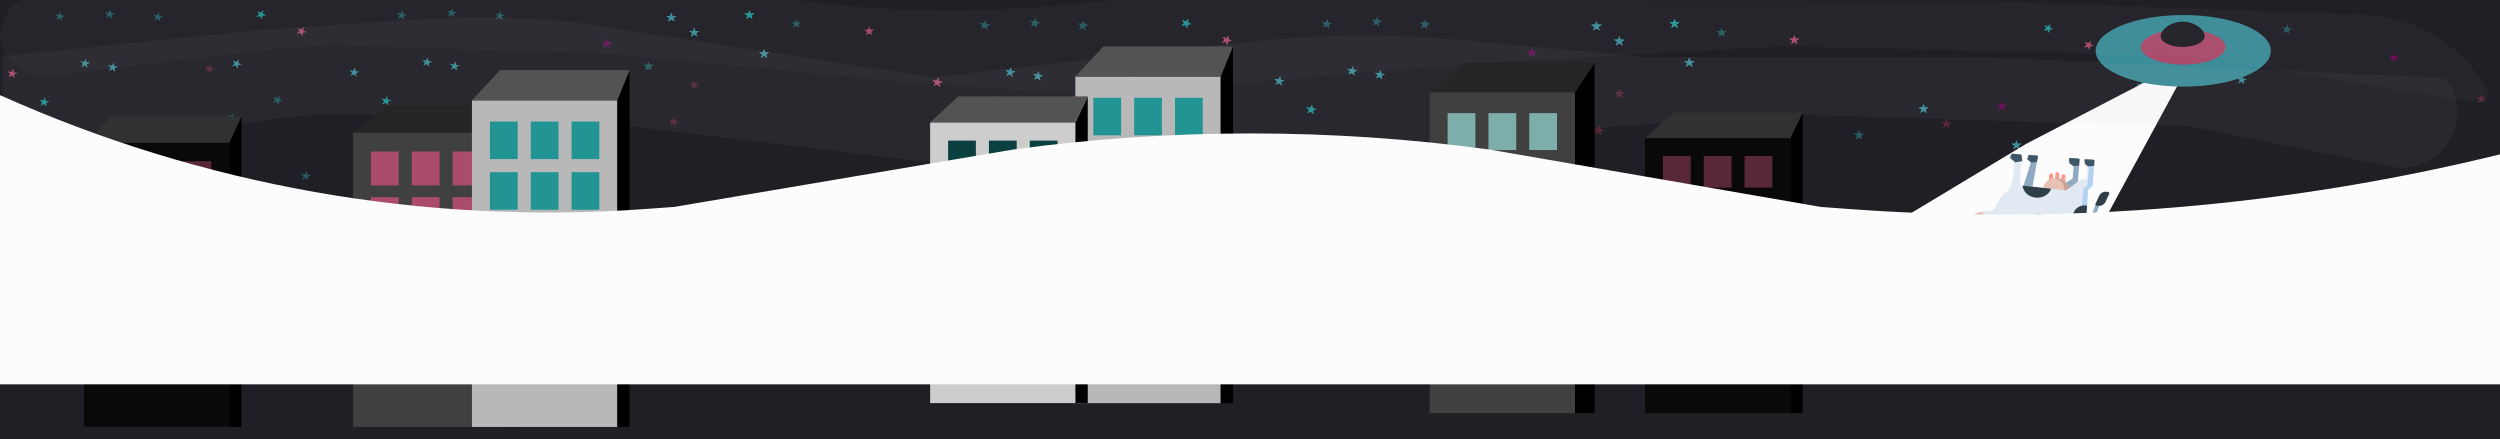 <svg width="1997" height="351" viewBox="0 0 1997 351" fill="none" xmlns="http://www.w3.org/2000/svg">
<g id="BlogHeader" clip-path="url(#clip0)">
<rect id="background" width="1997" height="351" fill="#1F1F25"/>
<g id="Stars">
<path id="Star" d="M1275.23 17L1276.2 19.764H1279.32L1276.79 21.472L1277.76 24.236L1275.23 22.528L1272.7 24.236L1273.67 21.472L1271.14 19.764H1274.27L1275.23 17Z" fill="#3B8D99"/>
<path id="Star_2" d="M1293.51 29L1294.48 31.764H1297.6L1295.07 33.472L1296.04 36.236L1293.51 34.528L1290.98 36.236L1291.95 33.472L1289.42 31.764H1292.54L1293.51 29Z" fill="#3B8D99"/>
<path id="Star_3" d="M1337.59 15L1338.56 17.764H1341.68L1339.16 19.472L1340.12 22.236L1337.59 20.528L1335.07 22.236L1336.03 19.472L1333.5 17.764H1336.63L1337.59 15Z" fill="#239494"/>
<path id="Star_4" d="M1223.62 38L1224.59 40.764H1227.71L1225.18 42.472L1226.15 45.236L1223.62 43.528L1221.09 45.236L1222.06 42.472L1219.53 40.764H1222.66L1223.62 38Z" fill="#265B63"/>
<path id="Star_5" d="M1256.95 56L1257.92 58.764H1261.04L1258.52 60.472L1259.48 63.236L1256.95 61.528L1254.42 63.236L1255.39 60.472L1252.86 58.764H1255.99L1256.95 56Z" fill="#265B63"/>
<path id="Star_6" d="M1375.23 22L1376.19 24.764H1379.32L1376.79 26.472L1377.75 29.236L1375.23 27.528L1372.7 29.236L1373.66 26.472L1371.14 24.764H1374.26L1375.23 22Z" fill="#265B63"/>
<path id="Star_7" d="M1349.42 46L1350.39 48.764H1353.51L1350.98 50.472L1351.95 53.236L1349.42 51.528L1346.89 53.236L1347.86 50.472L1345.33 48.764H1348.46L1349.42 46Z" fill="#3B8D99"/>
<path id="Star_8" d="M1275.23 17L1276.2 19.764H1279.32L1276.79 21.472L1277.76 24.236L1275.23 22.528L1272.7 24.236L1273.67 21.472L1271.14 19.764H1274.27L1275.23 17Z" fill="#3B8D99"/>
<path id="Star_9" d="M1293.51 29L1294.48 31.764H1297.6L1295.07 33.472L1296.04 36.236L1293.51 34.528L1290.98 36.236L1291.95 33.472L1289.42 31.764H1292.54L1293.51 29Z" fill="#3B8D99"/>
<path id="Star_10" d="M1337.59 15L1338.56 17.764H1341.68L1339.16 19.472L1340.12 22.236L1337.59 20.528L1335.07 22.236L1336.03 19.472L1333.5 17.764H1336.63L1337.59 15Z" fill="#239494"/>
<path id="Star_11" d="M1223.62 38L1224.59 40.764H1227.71L1225.18 42.472L1226.15 45.236L1223.62 43.528L1221.09 45.236L1222.06 42.472L1219.53 40.764H1222.66L1223.62 38Z" fill="#670852"/>
<path id="Star_12" d="M1256.95 56L1257.92 58.764H1261.04L1258.52 60.472L1259.48 63.236L1256.95 61.528L1254.42 63.236L1255.39 60.472L1252.86 58.764H1255.99L1256.95 56Z" fill="#265B63"/>
<path id="Star_13" d="M1349.42 46L1350.39 48.764H1353.51L1350.98 50.472L1351.95 53.236L1349.42 51.528L1346.89 53.236L1347.86 50.472L1345.33 48.764H1348.46L1349.42 46Z" fill="#3B8D99"/>
<path id="Star_14" d="M1536.51 83L1537.47 85.764H1540.6L1538.07 87.472L1539.04 90.236L1536.51 88.528L1533.98 90.236L1534.95 87.472L1532.42 85.764H1535.54L1536.51 83Z" fill="#3B8D99"/>
<path id="Star_15" d="M1554.79 95L1555.75 97.764H1558.88L1556.35 99.472L1557.32 102.236L1554.79 100.528L1552.26 102.236L1553.22 99.472L1550.7 97.764H1553.82L1554.79 95Z" fill="#582838"/>
<path id="Star_16" d="M1598.87 81L1599.84 83.764H1602.96L1600.43 85.472L1601.4 88.236L1598.87 86.528L1596.34 88.236L1597.31 85.472L1594.78 83.764H1597.91L1598.87 81Z" fill="#670852"/>
<path id="Star_17" d="M1484.9 104L1485.86 106.764H1488.99L1486.46 108.472L1487.43 111.236L1484.9 109.528L1482.37 111.236L1483.34 108.472L1480.81 106.764H1483.93L1484.9 104Z" fill="#265B63"/>
<path id="Star_18" d="M1610.7 112L1611.66 114.764H1614.79L1612.26 116.472L1613.23 119.236L1610.7 117.528L1608.17 119.236L1609.14 116.472L1606.61 114.764H1609.73L1610.7 112Z" fill="#3B8D99"/>
<path id="Star_19" d="M1433.29 28L1434.25 30.764H1437.38L1434.85 32.472L1435.82 35.236L1433.29 33.528L1430.76 35.236L1431.73 32.472L1429.2 30.764H1432.32L1433.29 28Z" fill="#AA4B6B"/>
<path id="Star_20" d="M1293.51 71L1294.48 73.764H1297.6L1295.07 75.472L1296.04 78.236L1293.51 76.528L1290.98 78.236L1291.95 75.472L1289.42 73.764H1292.54L1293.51 71Z" fill="#582838"/>
<path id="Star_21" d="M1279.06 107.944L1276.87 105.876L1274.07 107.178L1275.51 104.597L1273.32 102.529L1276.4 103.002L1277.84 100.422L1278.3 103.295L1281.39 103.769L1278.59 105.071L1279.06 107.944Z" fill="#582838"/>
<path id="Star_22" d="M1201.21 155.42L1199.02 153.352L1196.23 154.654L1197.66 152.073L1195.47 150.005L1198.55 150.478L1199.99 147.898L1200.46 150.771L1203.54 151.244L1200.75 152.547L1201.21 155.42Z" fill="#3B8D99"/>
<path id="Star_23" d="M1239.15 109.77L1236.96 107.701L1234.17 109.003L1235.6 106.423L1233.41 104.354L1236.49 104.828L1237.93 102.247L1238.4 105.121L1241.48 105.594L1238.69 106.896L1239.15 109.77Z" fill="#265B63"/>
<path id="Star_24" d="M985.291 151.145L983.096 149.077L980.303 150.379L981.74 147.798L979.545 145.73L982.628 146.203L984.065 143.623L984.533 146.496L987.616 146.97L984.823 148.272L985.291 151.145Z" fill="#265B63"/>
<path id="Star_25" d="M868.973 196.42L866.778 194.352L863.985 195.654L865.422 193.073L863.227 191.005L866.31 191.478L867.747 188.898L868.215 191.771L871.298 192.244L868.505 193.547L868.973 196.42Z" fill="#3B8D99"/>
<path id="Star_26" d="M830.996 64.427L828.801 62.359L826.008 63.661L827.445 61.08L825.25 59.012L828.333 59.486L829.77 56.905L830.238 59.778L833.321 60.252L830.527 61.554L830.996 64.427Z" fill="#3B8D99"/>
<path id="Star_27" d="M808.873 61.317L806.678 59.248L803.885 60.551L805.322 57.97L803.127 55.902L806.21 56.375L807.647 53.794L808.115 56.668L811.198 57.142L808.405 58.444L808.873 61.317Z" fill="#3B8D99"/>
<path id="Star_28" d="M776.208 92.204L774.013 90.136L771.22 91.438L772.657 88.858L770.462 86.789L773.545 87.263L774.982 84.682L775.45 87.555L778.533 88.029L775.74 89.331L776.208 92.204Z" fill="#239494"/>
<path id="Star_29" d="M867.017 24.145L864.823 22.077L862.029 23.379L863.466 20.798L861.271 18.73L864.354 19.203L865.791 16.623L866.259 19.496L869.342 19.97L866.549 21.272L867.017 24.145Z" fill="#265B63"/>
<path id="Star_30" d="M828.547 21.944L826.352 19.876L823.558 21.178L824.995 18.597L822.8 16.529L825.883 17.002L827.32 14.422L827.789 17.295L830.872 17.769L828.078 19.071L828.547 21.944Z" fill="#265B63"/>
<path id="Star_31" d="M750.7 69.42L748.505 67.352L745.711 68.654L747.148 66.073L744.953 64.005L748.036 64.478L749.473 61.898L749.942 64.771L753.025 65.245L750.231 66.547L750.7 69.42Z" fill="#AA4B6B"/>
<path id="Star_32" d="M788.638 23.77L786.444 21.701L783.65 23.003L785.087 20.423L782.892 18.354L785.975 18.828L787.412 16.247L787.881 19.12L790.964 19.594L788.17 20.896L788.638 23.77Z" fill="#265B63"/>
<path id="Star_33" d="M902.891 59.235L905.708 60.493L907.865 58.391L907.448 61.271L910.265 62.53L907.191 63.051L906.775 65.932L905.291 63.374L902.217 63.895L904.374 61.793L902.891 59.235Z" fill="#582838"/>
<path id="Star_34" d="M924.845 55.221L927.661 56.479L929.818 54.377L929.402 57.257L932.219 58.515L929.145 59.037L928.728 61.917L927.245 59.359L924.171 59.881L926.328 57.779L924.845 55.221Z" fill="#3B8D99"/>
<path id="Star_35" d="M944.388 15.894L947.205 17.152L949.362 15.05L948.945 17.93L951.762 19.188L948.688 19.71L948.272 22.59L946.788 20.032L943.714 20.554L945.871 18.452L944.388 15.894Z" fill="#239494"/>
<path id="Star_36" d="M883.597 108.459L886.413 109.717L888.57 107.615L888.154 110.495L890.971 111.754L887.897 112.275L887.48 115.155L885.997 112.598L882.923 113.119L885.08 111.017L883.597 108.459Z" fill="#265B63"/>
<path id="Star_37" d="M920.609 98.458L923.426 99.717L925.583 97.614L925.167 100.494L927.983 101.753L924.909 102.274L924.493 105.155L923.009 102.597L919.935 103.119L922.093 101.016L920.609 98.458Z" fill="#265B63"/>
<path id="Star_38" d="M976.667 29.337L979.484 30.595L981.641 28.492L981.225 31.373L984.041 32.631L980.967 33.153L980.551 36.033L979.068 33.475L975.994 33.997L978.151 31.895L976.667 29.337Z" fill="#AA4B6B"/>
<path id="Star_39" d="M957.515 84.216L960.332 85.474L962.489 83.372L962.072 86.252L964.889 87.51L961.815 88.032L961.399 90.912L959.915 88.354L956.841 88.876L958.998 86.774L957.515 84.216Z" fill="#265B63"/>
<path id="Star_40" d="M1104.1 63.427L1101.91 61.359L1099.11 62.661L1100.55 60.08L1098.35 58.012L1101.44 58.486L1102.87 55.905L1103.34 58.778L1106.43 59.252L1103.63 60.554L1104.1 63.427Z" fill="#3B8D99"/>
<path id="Star_41" d="M1081.98 60.317L1079.78 58.248L1076.99 59.551L1078.43 56.97L1076.23 54.902L1079.31 55.375L1080.75 52.794L1081.22 55.668L1084.3 56.142L1081.51 57.444L1081.98 60.317Z" fill="#3B8D99"/>
<path id="Star_42" d="M1049.31 91.204L1047.12 89.136L1044.32 90.438L1045.76 87.858L1043.57 85.789L1046.65 86.263L1048.09 83.682L1048.56 86.555L1051.64 87.029L1048.84 88.331L1049.31 91.204Z" fill="#239494"/>
<path id="Star_43" d="M1140.12 23.145L1137.93 21.077L1135.13 22.379L1136.57 19.798L1134.38 17.73L1137.46 18.203L1138.9 15.623L1139.36 18.496L1142.45 18.97L1139.65 20.272L1140.12 23.145Z" fill="#265B63"/>
<path id="Star_44" d="M1101.65 20.944L1099.46 18.876L1096.66 20.178L1098.1 17.597L1095.91 15.529L1098.99 16.002L1100.43 13.422L1100.89 16.295L1103.98 16.769L1101.18 18.071L1101.65 20.944Z" fill="#265B63"/>
<path id="Star_45" d="M1023.8 68.42L1021.61 66.352L1018.82 67.654L1020.25 65.073L1018.06 63.005L1021.14 63.478L1022.58 60.898L1023.05 63.771L1026.13 64.245L1023.34 65.547L1023.8 68.42Z" fill="#3B8D99"/>
<path id="Star_46" d="M1061.74 22.77L1059.55 20.701L1056.75 22.003L1058.19 19.423L1056 17.354L1059.08 17.828L1060.52 15.247L1060.99 18.12L1064.07 18.594L1061.27 19.896L1061.74 22.77Z" fill="#265B63"/>
</g>
<g id="Stars_2">
<path id="Star_47" d="M1275.23 17L1276.2 19.764H1279.32L1276.79 21.472L1277.76 24.236L1275.23 22.528L1272.7 24.236L1273.67 21.472L1271.14 19.764H1274.27L1275.23 17Z" fill="#3B8D99"/>
<path id="Star_48" d="M1293.51 29L1294.48 31.764H1297.6L1295.07 33.472L1296.04 36.236L1293.51 34.528L1290.98 36.236L1291.95 33.472L1289.42 31.764H1292.54L1293.51 29Z" fill="#3B8D99"/>
<path id="Star_49" d="M1337.59 15L1338.56 17.764H1341.68L1339.16 19.472L1340.12 22.236L1337.59 20.528L1335.07 22.236L1336.03 19.472L1333.5 17.764H1336.63L1337.59 15Z" fill="#239494"/>
<path id="Star_50" d="M1223.62 38L1224.59 40.764H1227.71L1225.18 42.472L1226.15 45.236L1223.62 43.528L1221.09 45.236L1222.06 42.472L1219.53 40.764H1222.66L1223.62 38Z" fill="#265B63"/>
<path id="Star_51" d="M1256.95 56L1257.92 58.764H1261.04L1258.52 60.472L1259.48 63.236L1256.95 61.528L1254.42 63.236L1255.39 60.472L1252.86 58.764H1255.99L1256.95 56Z" fill="#265B63"/>
<path id="Star_52" d="M1375.23 22L1376.19 24.764H1379.32L1376.79 26.472L1377.75 29.236L1375.23 27.528L1372.7 29.236L1373.66 26.472L1371.14 24.764H1374.26L1375.23 22Z" fill="#265B63"/>
<path id="Star_53" d="M1349.42 46L1350.39 48.764H1353.51L1350.98 50.472L1351.95 53.236L1349.42 51.528L1346.89 53.236L1347.86 50.472L1345.33 48.764H1348.46L1349.42 46Z" fill="#3B8D99"/>
<path id="Star_54" d="M1275.23 17L1276.2 19.764H1279.32L1276.79 21.472L1277.76 24.236L1275.23 22.528L1272.7 24.236L1273.67 21.472L1271.14 19.764H1274.27L1275.23 17Z" fill="#3B8D99"/>
<path id="Star_55" d="M1293.51 29L1294.48 31.764H1297.6L1295.07 33.472L1296.04 36.236L1293.51 34.528L1290.98 36.236L1291.95 33.472L1289.42 31.764H1292.54L1293.51 29Z" fill="#3B8D99"/>
<path id="Star_56" d="M1337.59 15L1338.56 17.764H1341.68L1339.16 19.472L1340.12 22.236L1337.59 20.528L1335.07 22.236L1336.03 19.472L1333.5 17.764H1336.63L1337.59 15Z" fill="#239494"/>
<path id="Star_57" d="M1223.62 38L1224.59 40.764H1227.71L1225.18 42.472L1226.15 45.236L1223.62 43.528L1221.09 45.236L1222.06 42.472L1219.53 40.764H1222.66L1223.62 38Z" fill="#670852"/>
<path id="Star_58" d="M1256.95 56L1257.92 58.764H1261.04L1258.52 60.472L1259.48 63.236L1256.95 61.528L1254.42 63.236L1255.39 60.472L1252.86 58.764H1255.99L1256.95 56Z" fill="#265B63"/>
<path id="Star_59" d="M1349.42 46L1350.39 48.764H1353.51L1350.98 50.472L1351.95 53.236L1349.42 51.528L1346.89 53.236L1347.86 50.472L1345.33 48.764H1348.46L1349.42 46Z" fill="#3B8D99"/>
<path id="Star_60" d="M1536.51 83L1537.47 85.764H1540.6L1538.07 87.472L1539.04 90.236L1536.51 88.528L1533.98 90.236L1534.95 87.472L1532.42 85.764H1535.54L1536.51 83Z" fill="#3B8D99"/>
<path id="Star_61" d="M1554.79 95L1555.75 97.764H1558.88L1556.35 99.472L1557.32 102.236L1554.79 100.528L1552.26 102.236L1553.22 99.472L1550.7 97.764H1553.82L1554.79 95Z" fill="#582838"/>
<path id="Star_62" d="M1598.87 81L1599.84 83.764H1602.96L1600.43 85.472L1601.4 88.236L1598.87 86.528L1596.34 88.236L1597.31 85.472L1594.78 83.764H1597.91L1598.87 81Z" fill="#670852"/>
<path id="Star_63" d="M1484.9 104L1485.86 106.764H1488.99L1486.46 108.472L1487.43 111.236L1484.9 109.528L1482.37 111.236L1483.34 108.472L1480.81 106.764H1483.93L1484.9 104Z" fill="#265B63"/>
<path id="Star_64" d="M1610.7 112L1611.66 114.764H1614.79L1612.26 116.472L1613.23 119.236L1610.7 117.528L1608.17 119.236L1609.14 116.472L1606.61 114.764H1609.73L1610.7 112Z" fill="#3B8D99"/>
<path id="Star_65" d="M1433.29 28L1434.25 30.764H1437.38L1434.85 32.472L1435.82 35.236L1433.29 33.528L1430.76 35.236L1431.73 32.472L1429.2 30.764H1432.32L1433.29 28Z" fill="#AA4B6B"/>
<path id="Star_66" d="M1293.51 71L1294.48 73.764H1297.6L1295.07 75.472L1296.04 78.236L1293.51 76.528L1290.98 78.236L1291.95 75.472L1289.42 73.764H1292.54L1293.51 71Z" fill="#582838"/>
<path id="Star_67" d="M1279.06 107.944L1276.87 105.876L1274.07 107.178L1275.51 104.597L1273.32 102.529L1276.4 103.002L1277.84 100.422L1278.3 103.295L1281.39 103.769L1278.59 105.071L1279.06 107.944Z" fill="#582838"/>
<path id="Star_68" d="M1201.21 155.42L1199.02 153.352L1196.23 154.654L1197.66 152.073L1195.47 150.005L1198.55 150.478L1199.99 147.898L1200.46 150.771L1203.54 151.244L1200.75 152.547L1201.21 155.42Z" fill="#3B8D99"/>
<path id="Star_69" d="M1239.15 109.77L1236.96 107.701L1234.17 109.003L1235.6 106.423L1233.41 104.354L1236.49 104.828L1237.93 102.247L1238.4 105.121L1241.48 105.594L1238.69 106.896L1239.15 109.77Z" fill="#265B63"/>
<path id="Star_70" d="M985.291 151.145L983.096 149.077L980.303 150.379L981.74 147.798L979.545 145.73L982.628 146.203L984.065 143.623L984.533 146.496L987.616 146.97L984.823 148.272L985.291 151.145Z" fill="#265B63"/>
<path id="Star_71" d="M868.973 196.42L866.778 194.352L863.985 195.654L865.422 193.073L863.227 191.005L866.31 191.478L867.747 188.898L868.215 191.771L871.298 192.244L868.505 193.547L868.973 196.42Z" fill="#3B8D99"/>
<path id="Star_72" d="M830.996 64.427L828.801 62.359L826.008 63.661L827.445 61.08L825.25 59.012L828.333 59.486L829.77 56.905L830.238 59.778L833.321 60.252L830.527 61.554L830.996 64.427Z" fill="#3B8D99"/>
<path id="Star_73" d="M808.873 61.317L806.678 59.248L803.885 60.551L805.322 57.97L803.127 55.902L806.21 56.375L807.647 53.794L808.115 56.668L811.198 57.142L808.405 58.444L808.873 61.317Z" fill="#3B8D99"/>
<path id="Star_74" d="M776.208 92.204L774.013 90.136L771.22 91.438L772.657 88.858L770.462 86.789L773.545 87.263L774.982 84.682L775.45 87.555L778.533 88.029L775.74 89.331L776.208 92.204Z" fill="#239494"/>
<path id="Star_75" d="M867.017 24.145L864.823 22.077L862.029 23.379L863.466 20.798L861.271 18.73L864.354 19.203L865.791 16.623L866.259 19.496L869.342 19.97L866.549 21.272L867.017 24.145Z" fill="#265B63"/>
<path id="Star_76" d="M828.547 21.944L826.352 19.876L823.558 21.178L824.995 18.597L822.8 16.529L825.883 17.002L827.32 14.422L827.789 17.295L830.872 17.769L828.078 19.071L828.547 21.944Z" fill="#265B63"/>
<path id="Star_77" d="M750.699 69.42L748.504 67.352L745.711 68.654L747.148 66.073L744.953 64.005L748.036 64.478L749.473 61.898L749.941 64.771L753.024 65.245L750.231 66.547L750.699 69.42Z" fill="#AA4B6B"/>
<path id="Star_78" d="M788.638 23.77L786.444 21.701L783.65 23.003L785.087 20.423L782.892 18.354L785.975 18.828L787.412 16.247L787.881 19.12L790.964 19.594L788.17 20.896L788.638 23.77Z" fill="#265B63"/>
<path id="Star_79" d="M902.891 59.235L905.708 60.493L907.865 58.391L907.448 61.271L910.265 62.53L907.191 63.051L906.775 65.932L905.291 63.374L902.217 63.895L904.374 61.793L902.891 59.235Z" fill="#582838"/>
<path id="Star_80" d="M924.845 55.221L927.661 56.479L929.818 54.377L929.402 57.257L932.219 58.515L929.145 59.037L928.728 61.917L927.245 59.359L924.171 59.881L926.328 57.779L924.845 55.221Z" fill="#3B8D99"/>
<path id="Star_81" d="M944.388 15.894L947.205 17.152L949.362 15.05L948.945 17.93L951.762 19.188L948.688 19.71L948.272 22.59L946.788 20.032L943.714 20.554L945.871 18.452L944.388 15.894Z" fill="#239494"/>
<path id="Star_82" d="M883.597 108.459L886.413 109.717L888.57 107.615L888.154 110.495L890.971 111.754L887.897 112.275L887.48 115.155L885.997 112.598L882.923 113.119L885.08 111.017L883.597 108.459Z" fill="#265B63"/>
<path id="Star_83" d="M920.609 98.458L923.426 99.717L925.583 97.614L925.167 100.494L927.983 101.753L924.909 102.274L924.493 105.155L923.009 102.597L919.935 103.119L922.093 101.016L920.609 98.458Z" fill="#265B63"/>
<path id="Star_84" d="M976.667 29.337L979.484 30.595L981.641 28.492L981.225 31.373L984.041 32.631L980.967 33.153L980.551 36.033L979.068 33.475L975.994 33.997L978.151 31.895L976.667 29.337Z" fill="#AA4B6B"/>
<path id="Star_85" d="M957.515 84.216L960.332 85.474L962.489 83.372L962.072 86.252L964.889 87.51L961.815 88.032L961.399 90.912L959.915 88.354L956.841 88.876L958.998 86.774L957.515 84.216Z" fill="#265B63"/>
<path id="Star_86" d="M1104.1 63.427L1101.91 61.359L1099.11 62.661L1100.55 60.08L1098.35 58.012L1101.44 58.486L1102.87 55.905L1103.34 58.778L1106.43 59.252L1103.63 60.554L1104.1 63.427Z" fill="#3B8D99"/>
<path id="Star_87" d="M1081.98 60.317L1079.78 58.248L1076.99 59.551L1078.43 56.97L1076.23 54.902L1079.31 55.375L1080.75 52.794L1081.22 55.668L1084.3 56.142L1081.51 57.444L1081.98 60.317Z" fill="#3B8D99"/>
<path id="Star_88" d="M1049.31 91.204L1047.12 89.136L1044.32 90.438L1045.76 87.858L1043.57 85.789L1046.65 86.263L1048.09 83.682L1048.56 86.555L1051.64 87.029L1048.84 88.331L1049.31 91.204Z" fill="#239494"/>
<path id="Star_89" d="M1140.12 23.145L1137.93 21.077L1135.13 22.379L1136.57 19.798L1134.38 17.73L1137.46 18.203L1138.9 15.623L1139.36 18.496L1142.45 18.97L1139.65 20.272L1140.12 23.145Z" fill="#265B63"/>
<path id="Star_90" d="M1101.65 20.944L1099.46 18.876L1096.66 20.178L1098.1 17.597L1095.91 15.529L1098.99 16.002L1100.43 13.422L1100.89 16.295L1103.98 16.769L1101.18 18.071L1101.65 20.944Z" fill="#265B63"/>
<path id="Star_91" d="M1023.8 68.42L1021.61 66.352L1018.82 67.654L1020.25 65.073L1018.06 63.005L1021.14 63.478L1022.58 60.898L1023.05 63.771L1026.13 64.245L1023.34 65.547L1023.8 68.42Z" fill="#3B8D99"/>
<path id="Star_92" d="M1061.74 22.77L1059.55 20.701L1056.75 22.003L1058.19 19.423L1056 17.354L1059.08 17.828L1060.52 15.247L1060.99 18.12L1064.07 18.594L1061.27 19.896L1061.74 22.77Z" fill="#265B63"/>
<path id="Star_93" d="M1912.2 42L1913.17 44.764H1916.29L1913.76 46.472L1914.73 49.236L1912.2 47.528L1909.67 49.236L1910.64 46.472L1908.11 44.764H1911.24L1912.2 42Z" fill="#670852"/>
<path id="Star_94" d="M1982.09 75L1983.06 77.764H1986.18L1983.65 79.472L1984.62 82.236L1982.09 80.528L1979.56 82.236L1980.53 79.472L1978 77.764H1981.13L1982.09 75Z" fill="#582838"/>
<path id="Star_95" d="M1632.97 19.894L1635.79 21.152L1637.94 19.05L1637.53 21.93L1640.34 23.188L1637.27 23.71L1636.85 26.59L1635.37 24.032L1632.3 24.554L1634.45 22.452L1632.97 19.894Z" fill="#239494"/>
<path id="Star_96" d="M1665.25 33.337L1668.07 34.595L1670.22 32.492L1669.81 35.373L1672.62 36.631L1669.55 37.153L1669.13 40.033L1667.65 37.475L1664.57 37.997L1666.73 35.895L1665.25 33.337Z" fill="#AA4B6B"/>
<path id="Star_97" d="M1792.68 67.427L1790.49 65.359L1787.69 66.661L1789.13 64.08L1786.94 62.012L1790.02 62.486L1791.46 59.905L1791.92 62.778L1795.01 63.252L1792.21 64.554L1792.68 67.427Z" fill="#3B8D99"/>
<path id="Star_98" d="M1770.56 64.317L1768.36 62.248L1765.57 63.551L1767.01 60.97L1764.81 58.902L1767.9 59.375L1769.33 56.794L1769.8 59.668L1772.88 60.142L1770.09 61.444L1770.56 64.317Z" fill="#3B8D99"/>
<path id="Star_99" d="M1828.7 27.145L1826.51 25.077L1823.71 26.379L1825.15 23.798L1822.96 21.73L1826.04 22.203L1827.48 19.623L1827.95 22.496L1831.03 22.97L1828.23 24.272L1828.7 27.145Z" fill="#265B63"/>
<path id="Star_100" d="M1790.23 24.944L1788.04 22.876L1785.24 24.178L1786.68 21.597L1784.49 19.529L1787.57 20.002L1789.01 17.422L1789.47 20.295L1792.56 20.769L1789.76 22.071L1790.23 24.944Z" fill="#265B63"/>
<path id="Star_101" d="M1712.39 72.42L1710.19 70.352L1707.4 71.654L1708.83 69.073L1706.64 67.005L1709.72 67.478L1711.16 64.898L1711.63 67.771L1714.71 68.245L1711.92 69.547L1712.39 72.42Z" fill="#3B8D99"/>
<path id="Star_102" d="M1750.32 26.77L1748.13 24.701L1745.34 26.003L1746.77 23.423L1744.58 21.354L1747.66 21.828L1749.1 19.247L1749.57 22.12L1752.65 22.594L1749.86 23.896L1750.32 26.77Z" fill="#265B63"/>
</g>
<g id="Stars_3">
<path id="Star_103" d="M536.232 10L537.197 12.764H540.322L537.794 14.472L538.76 17.236L536.232 15.528L533.704 17.236L534.669 14.472L532.141 12.764H535.266L536.232 10Z" fill="#3B8D99"/>
<path id="Star_104" d="M554.51 22L555.476 24.764H558.601L556.073 26.472L557.038 29.236L554.51 27.528L551.982 29.236L552.948 26.472L550.42 24.764H553.545L554.51 22Z" fill="#3B8D99"/>
<path id="Star_105" d="M598.594 8L599.559 10.764H602.684L600.156 12.472L601.122 15.236L598.594 13.528L596.066 15.236L597.031 12.472L594.503 10.764H597.628L598.594 8Z" fill="#239494"/>
<path id="Star_106" d="M484.621 31L485.587 33.764H488.712L486.184 35.472L487.149 38.236L484.621 36.528L482.093 38.236L483.059 35.472L480.531 33.764H483.656L484.621 31Z" fill="#265B63"/>
<path id="Star_107" d="M517.953 49L518.918 51.764H522.043L519.515 53.472L520.481 56.236L517.953 54.528L515.425 56.236L516.39 53.472L513.862 51.764H516.987L517.953 49Z" fill="#265B63"/>
<path id="Star_108" d="M636.227 15L637.192 17.764H640.317L637.789 19.472L638.755 22.236L636.227 20.528L633.699 22.236L634.664 19.472L632.136 17.764H635.261L636.227 15Z" fill="#265B63"/>
<path id="Star_109" d="M610.421 39L611.387 41.764H614.512L611.984 43.472L612.949 46.236L610.421 44.528L607.893 46.236L608.859 43.472L606.331 41.764H609.456L610.421 39Z" fill="#3B8D99"/>
<path id="Star_110" d="M536.232 10L537.197 12.764H540.322L537.794 14.472L538.76 17.236L536.232 15.528L533.704 17.236L534.669 14.472L532.141 12.764H535.266L536.232 10Z" fill="#3B8D99"/>
<path id="Star_111" d="M554.51 22L555.476 24.764H558.601L556.073 26.472L557.038 29.236L554.51 27.528L551.982 29.236L552.948 26.472L550.42 24.764H553.545L554.51 22Z" fill="#3B8D99"/>
<path id="Star_112" d="M598.594 8L599.559 10.764H602.684L600.156 12.472L601.122 15.236L598.594 13.528L596.066 15.236L597.031 12.472L594.503 10.764H597.628L598.594 8Z" fill="#239494"/>
<path id="Star_113" d="M484.621 31L485.587 33.764H488.712L486.184 35.472L487.149 38.236L484.621 36.528L482.093 38.236L483.059 35.472L480.531 33.764H483.656L484.621 31Z" fill="#670852"/>
<path id="Star_114" d="M517.953 49L518.918 51.764H522.043L519.515 53.472L520.481 56.236L517.953 54.528L515.425 56.236L516.39 53.472L513.862 51.764H516.987L517.953 49Z" fill="#265B63"/>
<path id="Star_115" d="M610.421 39L611.387 41.764H614.512L611.984 43.472L612.949 46.236L610.421 44.528L607.893 46.236L608.859 43.472L606.331 41.764H609.456L610.421 39Z" fill="#3B8D99"/>
<path id="Star_116" d="M797.509 76L798.474 78.764H801.599L799.071 80.472L800.037 83.236L797.509 81.528L794.981 83.236L795.946 80.472L793.419 78.764H796.543L797.509 76Z" fill="#3B8D99"/>
<path id="Star_117" d="M815.787 88L816.753 90.764H819.878L817.35 92.472L818.315 95.236L815.787 93.528L813.259 95.236L814.225 92.472L811.697 90.764H814.822L815.787 88Z" fill="#582838"/>
<path id="Star_118" d="M859.871 74L860.837 76.764H863.962L861.434 78.472L862.399 81.236L859.871 79.528L857.343 81.236L858.309 78.472L855.781 76.764H858.906L859.871 74Z" fill="#670852"/>
<path id="Star_119" d="M745.899 97L746.864 99.764H749.989L747.461 101.472L748.427 104.236L745.899 102.528L743.371 104.236L744.336 101.472L741.808 99.764H744.933L745.899 97Z" fill="#265B63"/>
<path id="Star_120" d="M871.699 105L872.664 107.764H875.789L873.261 109.472L874.227 112.236L871.699 110.528L869.171 112.236L870.136 109.472L867.608 107.764H870.733L871.699 105Z" fill="#3B8D99"/>
<path id="Star_121" d="M694.288 21L695.254 23.764H698.379L695.851 25.472L696.816 28.236L694.288 26.528L691.76 28.236L692.726 25.472L690.198 23.764H693.323L694.288 21Z" fill="#AA4B6B"/>
<path id="Star_122" d="M554.51 64L555.476 66.764H558.601L556.073 68.472L557.038 71.236L554.51 69.528L551.982 71.236L552.948 68.472L550.42 66.764H553.545L554.51 64Z" fill="#582838"/>
<path id="Star_123" d="M540.062 100.944L537.867 98.876L535.074 100.178L536.511 97.597L534.316 95.529L537.399 96.002L538.836 93.422L539.304 96.295L542.387 96.769L539.594 98.071L540.062 100.944Z" fill="#582838"/>
<path id="Star_124" d="M462.215 148.42L460.02 146.352L457.226 147.654L458.663 145.073L456.468 143.005L459.551 143.478L460.988 140.898L461.457 143.771L464.54 144.244L461.746 145.547L462.215 148.42Z" fill="#3B8D99"/>
<path id="Star_125" d="M500.154 102.77L497.959 100.701L495.165 102.003L496.602 99.423L494.407 97.354L497.49 97.828L498.927 95.247L499.396 98.121L502.479 98.594L499.685 99.896L500.154 102.77Z" fill="#265B63"/>
<path id="Star_126" d="M246.291 144.145L244.096 142.077L241.303 143.379L242.74 140.798L240.545 138.73L243.628 139.203L245.065 136.623L245.533 139.496L248.616 139.97L245.823 141.272L246.291 144.145Z" fill="#265B63"/>
<path id="Star_127" d="M129.973 189.42L127.778 187.352L124.985 188.654L126.422 186.073L124.227 184.005L127.31 184.478L128.747 181.898L129.215 184.771L132.298 185.244L129.505 186.547L129.973 189.42Z" fill="#3B8D99"/>
<path id="Star_128" d="M91.996 57.427L89.801 55.359L87.007 56.661L88.445 54.08L86.25 52.012L89.333 52.486L90.77 49.905L91.238 52.778L94.321 53.252L91.528 54.554L91.996 57.427Z" fill="#3B8D99"/>
<path id="Star_129" d="M69.873 54.317L67.678 52.248L64.885 53.551L66.322 50.97L64.127 48.902L67.21 49.375L68.647 46.794L69.115 49.668L72.198 50.142L69.405 51.444L69.873 54.317Z" fill="#3B8D99"/>
<path id="Star_130" d="M37.208 85.204L35.013 83.136L32.22 84.438L33.657 81.858L31.462 79.789L34.545 80.263L35.982 77.682L36.45 80.555L39.533 81.029L36.74 82.331L37.208 85.204Z" fill="#239494"/>
<path id="Star_131" d="M128.017 17.145L125.823 15.077L123.029 16.379L124.466 13.798L122.271 11.73L125.354 12.203L126.791 9.623L127.259 12.496L130.342 12.97L127.549 14.272L128.017 17.145Z" fill="#265B63"/>
<path id="Star_132" d="M89.547 14.944L87.352 12.876L84.558 14.178L85.995 11.597L83.8 9.529L86.883 10.002L88.32 7.422L88.789 10.295L91.872 10.769L89.078 12.071L89.547 14.944Z" fill="#265B63"/>
<path id="Star_133" d="M11.7 62.42L9.505 60.352L6.711 61.654L8.148 59.073L5.953 57.005L9.036 57.478L10.473 54.898L10.942 57.771L14.025 58.245L11.231 59.547L11.7 62.42Z" fill="#AA4B6B"/>
<path id="Star_134" d="M49.639 16.77L47.444 14.701L44.65 16.003L46.087 13.423L43.892 11.354L46.975 11.828L48.412 9.247L48.881 12.12L51.964 12.594L49.17 13.896L49.639 16.77Z" fill="#265B63"/>
<path id="Star_135" d="M163.891 52.235L166.708 53.493L168.865 51.391L168.448 54.271L171.265 55.53L168.191 56.051L167.775 58.932L166.291 56.374L163.217 56.895L165.374 54.793L163.891 52.235Z" fill="#582838"/>
<path id="Star_136" d="M185.845 48.221L188.661 49.479L190.818 47.377L190.402 50.257L193.219 51.515L190.145 52.037L189.728 54.917L188.245 52.359L185.171 52.881L187.328 50.779L185.845 48.221Z" fill="#3B8D99"/>
<path id="Star_137" d="M205.388 8.894L208.205 10.152L210.362 8.05L209.945 10.93L212.762 12.188L209.688 12.71L209.272 15.59L207.788 13.032L204.714 13.554L206.871 11.452L205.388 8.894Z" fill="#239494"/>
<path id="Star_138" d="M144.597 101.459L147.413 102.717L149.57 100.615L149.154 103.495L151.971 104.754L148.897 105.275L148.48 108.155L146.997 105.598L143.923 106.119L146.08 104.017L144.597 101.459Z" fill="#265B63"/>
<path id="Star_139" d="M181.609 91.458L184.426 92.717L186.583 90.614L186.167 93.494L188.983 94.753L185.909 95.275L185.493 98.155L184.009 95.597L180.935 96.118L183.093 94.016L181.609 91.458Z" fill="#265B63"/>
<path id="Star_140" d="M237.667 22.337L240.484 23.595L242.641 21.492L242.225 24.373L245.041 25.631L241.967 26.153L241.551 29.033L240.068 26.475L236.994 26.997L239.151 24.895L237.667 22.337Z" fill="#AA4B6B"/>
<path id="Star_141" d="M218.515 77.216L221.332 78.474L223.489 76.372L223.072 79.252L225.889 80.51L222.815 81.032L222.399 83.912L220.915 81.354L217.841 81.876L219.998 79.774L218.515 77.216Z" fill="#265B63"/>
<path id="Star_142" d="M365.101 56.427L362.906 54.359L360.112 55.661L361.549 53.08L359.355 51.012L362.438 51.486L363.875 48.905L364.343 51.778L367.426 52.252L364.632 53.554L365.101 56.427Z" fill="#3B8D99"/>
<path id="Star_143" d="M342.978 53.317L340.783 51.248L337.989 52.551L339.426 49.97L337.232 47.902L340.315 48.375L341.752 45.794L342.22 48.668L345.303 49.142L342.509 50.444L342.978 53.317Z" fill="#3B8D99"/>
<path id="Star_144" d="M310.313 84.204L308.118 82.136L305.325 83.438L306.762 80.858L304.567 78.789L307.65 79.263L309.087 76.682L309.555 79.555L312.638 80.029L309.845 81.331L310.313 84.204Z" fill="#239494"/>
<path id="Star_145" d="M401.122 16.145L398.927 14.077L396.133 15.379L397.57 12.798L395.376 10.73L398.459 11.203L399.896 8.623L400.364 11.496L403.447 11.97L400.653 13.272L401.122 16.145Z" fill="#265B63"/>
<path id="Star_146" d="M362.652 13.944L360.457 11.876L357.663 13.178L359.1 10.597L356.905 8.529L359.988 9.002L361.425 6.422L361.894 9.295L364.977 9.769L362.183 11.071L362.652 13.944Z" fill="#265B63"/>
<path id="Star_147" d="M284.804 61.42L282.609 59.352L279.816 60.654L281.253 58.073L279.058 56.005L282.141 56.478L283.578 53.898L284.046 56.771L287.129 57.245L284.336 58.547L284.804 61.42Z" fill="#3B8D99"/>
<path id="Star_148" d="M322.743 15.77L320.548 13.701L317.755 15.003L319.192 12.423L316.997 10.354L320.08 10.828L321.517 8.247L321.985 11.12L325.068 11.594L322.275 12.896L322.743 15.77Z" fill="#265B63"/>
</g>
<g id="Frame">
<g id="LightBeam" filter="url(#filter0_d)">
<path d="M1446.5 214.414L1618.51 110.889L1751.61 41.786L1642.43 243.117L1547.88 236.635L1446.5 214.414Z" fill="#FCFCFC"/>
</g>
<g id="cow" filter="url(#filter1_d)">
<g id="Group">
<path id="Vector" d="M1638.58 134.471C1639.43 134.534 1640.07 135.258 1640.01 136.087L1639.7 139.942C1639.64 140.771 1638.89 141.392 1638.04 141.328C1637.18 141.265 1636.54 140.542 1636.61 139.712L1636.91 135.857C1636.98 135.028 1637.72 134.408 1638.58 134.471Z" fill="#FF968A"/>
<path id="Vector_2" d="M1648.43 135.199C1649.29 135.263 1649.93 135.986 1649.86 136.815L1649.56 140.67C1649.49 141.499 1648.75 142.12 1647.89 142.056C1647.04 141.993 1646.4 141.27 1646.46 140.441L1646.76 136.586C1646.83 135.756 1647.57 135.136 1648.43 135.199Z" fill="#FF968A"/>
<path id="Vector_3" d="M1643.57 133.517C1644.42 133.58 1645.06 134.303 1645 135.132L1644.69 138.987C1644.63 139.817 1643.88 140.437 1643.03 140.374C1642.17 140.311 1641.53 139.587 1641.6 138.758L1641.9 134.903C1641.97 134.074 1642.71 133.453 1643.57 133.517Z" fill="#FF968A"/>
</g>
<g id="Group_2">
<path id="Vector_4" d="M1675.93 158.705C1676.73 158.999 1677.14 159.868 1676.83 160.646L1673.97 168.02C1672.46 171.897 1667.98 173.859 1663.99 172.395C1663.19 172.101 1662.78 171.232 1663.08 170.454C1663.39 169.676 1664.28 169.284 1665.09 169.579C1667.48 170.455 1670.16 169.278 1671.06 166.955L1673.93 159.581C1674.23 158.803 1675.13 158.411 1675.93 158.705Z" fill="#91AAC4"/>
<path id="Vector_5" d="M1619.57 122.439L1620.28 120.222C1620.36 119.958 1620.64 119.784 1620.96 119.808L1627.18 120.268C1627.61 120.3 1627.92 120.652 1627.85 121.026L1627.22 124.56L1623.27 146.803L1614.8 149.406L1622.45 125.129C1622.47 125.059 1622.47 124.988 1622.47 124.917C1622.45 124.745 1622.34 124.585 1622.17 124.484L1619.84 123.087C1619.6 122.943 1619.49 122.683 1619.57 122.439Z" fill="#91AAC4"/>
</g>
<path id="Vector_6" d="M1619.53 122.964L1620.27 120.311C1620.36 119.995 1620.64 119.784 1620.96 119.807L1627.18 120.268C1627.61 120.3 1627.91 120.715 1627.84 121.162L1627.15 125.386L1622.39 125.878C1622.37 125.673 1622.27 125.484 1622.1 125.366L1619.79 123.733C1619.55 123.566 1619.45 123.256 1619.53 122.964Z" fill="#3F5666"/>
<path id="Vector_7" d="M1655.65 138.5L1656.39 129.119C1656.4 128.96 1656.36 128.803 1656.27 128.676C1656.22 128.61 1656.17 128.554 1656.1 128.505L1653.34 126.552C1653.17 126.436 1653.07 126.257 1653.05 126.062L1652.72 122.982C1652.67 122.549 1653.04 122.183 1653.48 122.216L1660.51 122.736C1660.9 122.765 1661.19 123.099 1661.16 123.482L1659.67 142.55L1653.48 148.769L1642.55 150.428L1651.04 141.488L1655.65 138.5Z" fill="#91AAC4"/>
<path id="Vector_8" d="M1653.48 122.216L1660.51 122.736C1660.9 122.765 1661.19 123.099 1661.16 123.482L1660.79 128.258L1656.27 128.676C1656.22 128.61 1656.17 128.553 1656.1 128.505L1653.34 126.552C1653.17 126.436 1653.07 126.257 1653.05 126.062L1652.72 122.982C1652.67 122.55 1653.04 122.183 1653.48 122.216Z" fill="#3F5666"/>
<path id="Vector_9" d="M1643.19 138.262C1637.44 137.835 1632.45 141.544 1632.06 146.544C1631.67 151.545 1636.02 155.944 1641.77 156.371C1647.53 156.797 1652.51 153.089 1652.91 148.088C1653.3 143.088 1648.95 138.688 1643.19 138.262Z" fill="#E8C1B5"/>
<path id="Vector_10" d="M1648.93 147.793C1648.58 152.203 1644.66 155.606 1639.8 156.057C1640.43 156.212 1641.09 156.32 1641.77 156.37C1647.53 156.797 1652.51 153.088 1652.91 148.088C1653.3 143.087 1648.95 138.688 1643.19 138.261C1642.51 138.211 1641.85 138.22 1641.19 138.281C1645.93 139.443 1649.28 143.383 1648.93 147.793Z" fill="#CCA295"/>
<path id="Vector_11" d="M1574.83 173.944L1575.15 169.765C1575.35 167.255 1580.29 165.502 1580.29 165.502L1582.52 165.187L1592.13 163.824C1592.13 163.824 1592.15 163.819 1592.18 163.811L1592.18 163.811C1592.65 163.683 1598.86 150.955 1602.56 149.316C1609.38 146.29 1608.76 125.863 1608.76 125.863C1608.76 125.779 1608.73 125.695 1608.7 125.619C1608.66 125.525 1608.6 125.443 1608.52 125.374L1604.96 122.354C1604.75 122.171 1604.67 121.885 1604.76 121.622L1605.57 119.202C1605.67 118.895 1605.98 118.697 1606.32 118.722L1613.08 119.223C1613.45 119.25 1613.76 119.518 1613.82 119.871L1614.46 124.647L1613.28 143.489C1613.33 143.832 1613.63 144.097 1613.99 144.132L1614.72 144.212L1637.83 146.709L1650.06 148.031C1650.27 148.053 1650.48 147.996 1650.65 147.867L1656.04 143.915L1662.04 139.546C1663.04 139.348 1663.04 139.348 1663.04 139.348L1666.05 139.348C1666.49 139.381 1666.88 139.065 1666.92 138.641L1667.65 129.245C1667.66 129.121 1667.64 128.996 1667.59 128.884C1667.54 128.78 1667.47 128.682 1667.38 128.607L1665.63 127.136C1665.49 127.019 1665.39 126.859 1665.36 126.687L1664.88 124.017C1664.79 123.523 1665.21 123.083 1665.73 123.122L1672.34 123.611C1672.78 123.644 1673.11 124.013 1673.08 124.435L1671.53 144.086C1671.51 144.384 1671.31 144.641 1671.02 144.746L1668.54 147.038C1668.24 147.145 1668.04 147.402 1668.02 147.698L1667.11 160.268L1666.39 170.126C1666.17 173.128 1664.89 175.823 1662.91 177.887C1660.31 180.603 1656.52 182.236 1652.37 182.058L1639.04 181.121L1617.28 179.588L1612.49 179.252L1590.86 180.582C1589.47 180.479 1588.18 179.85 1587.28 178.837L1586.23 177.665C1585.32 176.654 1584.03 176.027 1582.65 175.924L1576.17 175.444C1575.37 175.385 1574.77 174.712 1574.83 173.944Z" fill="#E1E9F2"/>
<path id="Vector_12" d="M1667.54 143.395C1667.52 143.703 1667.32 143.971 1667.03 144.081L1664.58 146.465C1664.29 146.577 1664.09 146.843 1664.07 147.151L1663.12 160.172L1662.37 170.385C1662.14 173.497 1660.87 176.291 1658.92 178.437C1657.42 180.089 1655.51 181.354 1653.38 182.09C1657.17 182.049 1660.61 180.449 1663.01 177.894C1664.96 175.827 1666.22 173.132 1666.44 170.13L1667.16 160.271L1668.07 147.703C1668.1 147.406 1668.3 147.15 1668.58 147.043L1671.03 144.747C1671.31 144.642 1671.51 144.383 1671.54 144.086L1673.08 124.436C1673.11 124.013 1672.79 123.645 1672.35 123.612L1669.11 123.373L1667.54 143.395Z" fill="#B3D2F2"/>
<g id="Group_3">
<path id="Vector_13" d="M1665.86 123.133L1672.35 123.613C1672.79 123.646 1673.11 124.015 1673.08 124.44L1672.76 128.536L1667.68 128.89C1667.63 128.786 1667.56 128.69 1667.47 128.614L1665.75 127.146C1665.61 127.029 1665.52 126.869 1665.49 126.698L1665.02 124.028C1664.93 123.535 1665.35 123.095 1665.86 123.133Z" fill="#3F5666"/>
<path id="Vector_14" d="M1605.9 121.708L1606.71 119.287C1606.81 118.981 1607.11 118.782 1607.44 118.806L1614.1 119.299C1614.46 119.326 1614.76 119.592 1614.82 119.945L1615.45 124.72L1609.78 125.699C1609.74 125.605 1609.68 125.522 1609.6 125.453L1606.11 122.439C1605.9 122.257 1605.82 121.97 1605.9 121.708Z" fill="#3F5666"/>
</g>
<path id="Vector_15" d="M1618.03 177.112C1618.49 171.218 1623.79 166.804 1629.86 167.254C1635.93 167.703 1640.48 172.846 1640.01 178.74C1639.95 179.579 1639.78 180.388 1639.53 181.157L1618.14 179.652C1618 178.83 1617.96 177.98 1618.03 177.112Z" fill="#2F3F4A"/>
<path id="Vector_16" d="M1574.27 173.918L1574.59 169.785C1574.79 167.303 1580.91 165.66 1580.91 165.66L1583.68 165.391C1586.06 169.163 1584.08 173.132 1581.91 175.869L1575.98 175.43C1574.98 175.356 1574.21 174.678 1574.27 173.918Z" fill="#E5BEB3"/>
<g id="Group_4">
<path id="Vector_17" d="M1655.82 168.399C1656.21 163.422 1660.68 159.695 1665.81 160.074C1666.27 160.108 1666.72 160.175 1667.16 160.271L1666.44 170.13C1666.22 173.133 1664.96 175.827 1663.01 177.894C1658.6 176.912 1655.47 172.917 1655.82 168.399Z" fill="#2F3F4A"/>
<path id="Vector_18" d="M1615.67 144.282L1638.39 146.75C1636.93 151.239 1632.01 154.324 1626.45 153.912C1620.57 153.477 1616.01 149.292 1615.67 144.282Z" fill="#2F3F4A"/>
<path id="Vector_19" d="M1590.22 173.499C1589.36 173.436 1588.62 174.057 1588.55 174.886C1588.49 175.715 1589.13 176.438 1589.98 176.502C1590.84 176.565 1591.58 175.944 1591.65 175.115C1591.71 174.286 1591.07 173.563 1590.22 173.499Z" fill="#2F3F4A"/>
<path id="Vector_20" d="M1576.08 172.589C1575.74 172.564 1575.44 172.871 1575.4 173.275C1575.37 173.679 1575.62 174.027 1575.96 174.052C1576.3 174.077 1576.6 173.77 1576.64 173.366C1576.67 172.962 1576.42 172.614 1576.08 172.589Z" fill="#582838" fill-opacity="0.39"/>
</g>
<path id="Vector_21" d="M1591.93 179.596C1592.58 180.816 1594.28 183.584 1597.02 185.185C1597.49 185.462 1598.1 185.174 1598.16 184.641C1598.38 182.667 1598.68 178.393 1597.51 175.964C1597.31 175.534 1596.74 175.411 1596.36 175.709C1595.51 176.378 1593.94 177.566 1592.2 178.647C1591.87 178.85 1591.75 179.261 1591.93 179.596Z" fill="#E1E9F2"/>
<path id="Vector_22" d="M1593.42 179.909C1593.77 180.565 1594.68 182.052 1596.15 182.913C1596.41 183.061 1596.73 182.907 1596.77 182.62C1596.88 181.559 1597.04 179.263 1596.42 177.957C1596.31 177.727 1596 177.66 1595.8 177.821C1595.34 178.18 1594.5 178.818 1593.56 179.399C1593.38 179.508 1593.32 179.729 1593.42 179.909Z" fill="#91AAC4"/>
<path id="Vector_23" d="M1676.75 152.553L1673.86 158.946C1673.68 159.341 1673.87 159.803 1674.27 159.976C1677.25 161.245 1680.73 159.927 1682.04 157.033L1684.92 150.64C1685.1 150.244 1684.92 149.783 1684.51 149.61C1681.53 148.341 1678.05 149.659 1676.75 152.553Z" fill="#2F3F4A"/>
</g>
<g id="SpaceShip">
<ellipse id="Ellipse" cx="1743.97" cy="40.604" rx="69.971" ry="28.604" fill="#3B8D99"/>
<g id="Ellipse 2.1" filter="url(#filter2_d)">
<ellipse cx="1743.97" cy="34.003" rx="33.885" ry="14.082" fill="#AA4B6B"/>
</g>
<path id="Ellipse 3.1" d="M1761.13 28.752C1761.13 33.596 1753.25 37.524 1743.53 37.524C1733.81 37.524 1725.93 33.596 1725.93 28.752C1725.93 23.907 1733.81 17.281 1743.53 17.281C1753.25 17.281 1761.13 23.907 1761.13 28.752Z" fill="#1F1F25"/>
</g>
</g>
<g id="Fog" opacity="0.06" filter="url(#filter3_d)">
<path d="M1.733 171.313L212.214 140.014C239.728 135.922 267.567 134.431 295.361 135.561L493.2 143.6L730.366 172.206L863.269 183.38C873.569 184.246 883.929 184.136 894.209 183.052L1170.73 153.89L1426.2 135.3L1748.09 145.055C1750.01 145.113 1751.92 145.332 1753.8 145.711L1909.29 177.033C1945.28 184.283 1974.25 147.557 1958.81 114.245C1956.57 109.421 1951.84 106.243 1946.53 106.001L1590.23 89.791L1314.1 89.628L1168.47 76.11C1110.8 70.757 1052.74 71.299 995.179 77.726L913.29 86.87L744.838 105.679L477.977 64.651C433.779 57.856 388.971 55.917 344.351 58.87L213.22 67.547L1.834 88.853L1.733 171.313Z" fill="#B8B8B8"/>
</g>
<g id="Fog2" opacity="0.04" filter="url(#filter4_d)">
<path d="M38.454 104.537L218.815 83.328C240.754 80.749 262.855 79.813 284.933 80.531L491.349 87.238L728.479 109.991L864.539 119.101C872.729 119.649 880.949 119.582 889.13 118.9L1168.76 95.572L1424.18 80.89L1748.89 88.78L1977.84 125.695C1984.47 126.764 1989.34 119.62 1985.93 113.835C1965.44 79.105 1928.66 57.208 1888.36 55.743L1588.16 44.831L1312.08 44.632L1148.69 32.557C1102.81 29.167 1056.74 29.498 1010.92 33.545L911.346 42.342L836.77 48.931C774.383 54.442 711.589 53.39 649.421 45.791L466.534 23.436C428.666 18.808 390.466 17.481 352.367 19.472L211.403 26.837L27.7 41.351C12.343 42.564 0.5 55.38 0.5 70.785C0.5 91.127 18.25 106.913 38.454 104.537Z" fill="#B8B8B8"/>
</g>
<g id="BuildingMiddle">
<rect id="Front" x="67" y="113.998" width="116.109" height="227.002" fill="#090909"/>
<g id="Windows">
<rect id="Rectangle 2.6" x="81.351" y="199.124" width="22.178" height="26.105" fill="#582838"/>
<rect id="Rectangle 2.7" x="113.966" y="199.124" width="22.178" height="26.105" fill="#582838"/>
<rect id="Rectangle 2.8" x="146.58" y="199.124" width="22.178" height="26.105" fill="#582838"/>
<rect id="Rectangle 2.9" x="81.351" y="234.309" width="22.178" height="26.105" fill="#582838"/>
<rect id="Rectangle 2.10" x="113.966" y="234.309" width="22.178" height="26.105" fill="#582838"/>
<rect id="Rectangle 2.11" x="146.58" y="234.309" width="22.178" height="26.105" fill="#582838"/>
<rect id="Rectangle 2" x="81.351" y="128.753" width="22.178" height="26.105" fill="#582838"/>
<rect id="Rectangle 2.1" x="113.966" y="128.753" width="22.178" height="26.105" fill="#582838"/>
<rect id="Rectangle 2.2" x="146.58" y="128.753" width="22.178" height="26.105" fill="#582838"/>
<rect id="Rectangle 2.3" x="81.351" y="163.938" width="22.178" height="26.105" fill="#582838"/>
<rect id="Rectangle 2.4" x="113.966" y="163.938" width="22.178" height="26.105" fill="#582838"/>
<rect id="Rectangle 2.5" x="146.58" y="163.938" width="22.178" height="26.105" fill="#582838"/>
</g>
<path id="Side" d="M183.109 113.998L192.893 93V341H183.109V113.998Z" fill="black"/>
<path id="Top" d="M89.446 93.001H192.893L183.109 113.999H67L89.446 93.001Z" fill="#313131"/>
</g>
<g id="BuildingMiddle_2">
<rect id="Front_2" x="1314" y="110.32" width="116.109" height="219.68" fill="#090909"/>
<g id="Windows_2">
<rect id="Rectangle 2.6_2" x="1328.35" y="192.7" width="22.178" height="25.263" fill="#582838"/>
<rect id="Rectangle 2.7_2" x="1360.97" y="192.7" width="22.178" height="25.263" fill="#582838"/>
<rect id="Rectangle 2.8_2" x="1393.58" y="192.7" width="22.178" height="25.263" fill="#582838"/>
<rect id="Rectangle 2.9_2" x="1328.35" y="226.751" width="22.178" height="25.263" fill="#582838"/>
<rect id="Rectangle 2.10_2" x="1360.97" y="226.751" width="22.178" height="25.263" fill="#582838"/>
<rect id="Rectangle 2.11_2" x="1393.58" y="226.751" width="22.178" height="25.263" fill="#582838"/>
<rect id="Rectangle 2_2" x="1328.35" y="124.6" width="22.178" height="25.263" fill="#582838"/>
<rect id="Rectangle 2.1_2" x="1360.97" y="124.6" width="22.178" height="25.263" fill="#582838"/>
<rect id="Rectangle 2.2_2" x="1393.58" y="124.6" width="22.178" height="25.263" fill="#582838"/>
<rect id="Rectangle 2.3_2" x="1328.35" y="158.65" width="22.178" height="25.263" fill="#582838"/>
<rect id="Rectangle 2.4_2" x="1360.97" y="158.65" width="22.178" height="25.263" fill="#582838"/>
<rect id="Rectangle 2.5_2" x="1393.58" y="158.65" width="22.178" height="25.263" fill="#582838"/>
</g>
<path id="Side_2" d="M1430.11 110.32L1439.89 90V330H1430.11V110.32Z" fill="black"/>
<path id="Top_2" d="M1336.45 90.001H1439.89L1430.11 110.321H1314L1336.45 90.001Z" fill="#313131"/>
</g>
<g id="BuildingBack">
<rect id="Rectangle" x="282" y="105.76" width="116.109" height="235.24" fill="#404040"/>
<g id="Windows_3">
<rect id="Rectangle 2.6_3" x="296.351" y="193.975" width="22.178" height="27.053" fill="#AA4B6B"/>
<rect id="Rectangle 2.7_3" x="328.965" y="193.975" width="22.178" height="27.053" fill="#AA4B6B"/>
<rect id="Rectangle 2.8_3" x="361.58" y="193.975" width="22.178" height="27.053" fill="#AA4B6B"/>
<rect id="Rectangle 2.9_3" x="296.351" y="230.437" width="22.178" height="27.053" fill="#AA4B6B"/>
<rect id="Rectangle 2.10_3" x="328.965" y="230.437" width="22.178" height="27.053" fill="#AA4B6B"/>
<rect id="Rectangle 2.11_3" x="361.58" y="230.437" width="22.178" height="27.053" fill="#AA4B6B"/>
<rect id="Rectangle 2_3" x="296.351" y="121.05" width="22.178" height="27.053" fill="#AA4B6B"/>
<rect id="Rectangle 2.1_3" x="328.965" y="121.05" width="22.178" height="27.053" fill="#AA4B6B"/>
<rect id="Rectangle 2.2_3" x="361.58" y="121.05" width="22.178" height="27.053" fill="#AA4B6B"/>
<rect id="Rectangle 2.3_3" x="296.351" y="157.512" width="22.178" height="27.053" fill="#AA4B6B"/>
<rect id="Rectangle 2.4_3" x="328.965" y="157.512" width="22.178" height="27.053" fill="#AA4B6B"/>
<rect id="Rectangle 2.5_3" x="361.58" y="157.512" width="22.178" height="27.053" fill="#AA4B6B"/>
</g>
<path id="Side_3" d="M398.109 105.76L413.764 84V341H398.109V105.76Z" fill="black"/>
<path id="Top_3" d="M310.375 84H413.764L398.109 105.76H282L310.375 84Z" fill="#252525"/>
</g>
<g id="BuildingMiddle_3">
<rect id="Front_3" x="377" y="80.135" width="116.109" height="260.918" fill="#B8B8B8"/>
<g id="Windows_4">
<rect id="Rectangle 2.6_4" x="391.351" y="177.979" width="22.178" height="30.006" fill="#239494"/>
<rect id="Rectangle 2.7_4" x="423.966" y="177.979" width="22.178" height="30.006" fill="#239494"/>
<rect id="Rectangle 2.8_4" x="456.58" y="177.979" width="22.178" height="30.006" fill="#239494"/>
<rect id="Rectangle 2.9_4" x="391.351" y="218.422" width="22.178" height="30.006" fill="#239494"/>
<rect id="Rectangle 2.10_4" x="423.966" y="218.422" width="22.178" height="30.006" fill="#239494"/>
<rect id="Rectangle 2.11_4" x="456.58" y="218.422" width="22.178" height="30.006" fill="#239494"/>
<rect id="Rectangle 2_4" x="391.351" y="97.095" width="22.178" height="30.006" fill="#239494"/>
<rect id="Rectangle 2.1_4" x="423.966" y="97.095" width="22.178" height="30.006" fill="#239494"/>
<rect id="Rectangle 2.2_4" x="456.58" y="97.095" width="22.178" height="30.006" fill="#239494"/>
<rect id="Rectangle 2.3_4" x="391.351" y="137.537" width="22.178" height="30.006" fill="#239494"/>
<rect id="Rectangle 2.4_4" x="423.966" y="137.537" width="22.178" height="30.006" fill="#239494"/>
<rect id="Rectangle 2.5_4" x="456.58" y="137.537" width="22.178" height="30.006" fill="#239494"/>
</g>
<path id="Side_4" d="M493.109 80.135L502.893 56V341.053H493.109V80.135Z" fill="black"/>
<path id="Top_4" d="M399.446 56.001H502.893L493.109 80.136H377L399.446 56.001Z" fill="#535353"/>
</g>
<g id="BuildingMiddle_4">
<rect id="Front_4" x="859" y="61.135" width="116.109" height="260.918" fill="#B8B8B8"/>
<g id="Windows_5">
<rect id="Rectangle 2.6_5" x="873.351" y="158.979" width="22.178" height="30.006" fill="#239494"/>
<rect id="Rectangle 2.7_5" x="905.966" y="158.979" width="22.178" height="30.006" fill="#239494"/>
<rect id="Rectangle 2.8_5" x="938.58" y="158.979" width="22.178" height="30.006" fill="#239494"/>
<rect id="Rectangle 2.9_5" x="873.351" y="199.422" width="22.178" height="30.006" fill="#239494"/>
<rect id="Rectangle 2.10_5" x="905.966" y="199.422" width="22.178" height="30.006" fill="#239494"/>
<rect id="Rectangle 2.11_5" x="938.58" y="199.422" width="22.178" height="30.006" fill="#239494"/>
<rect id="Rectangle 2_5" x="873.351" y="78.095" width="22.178" height="30.006" fill="#239494"/>
<rect id="Rectangle 2.1_5" x="905.966" y="78.095" width="22.178" height="30.006" fill="#239494"/>
<rect id="Rectangle 2.2_5" x="938.58" y="78.095" width="22.178" height="30.006" fill="#239494"/>
<rect id="Rectangle 2.3_5" x="873.351" y="118.537" width="22.178" height="30.006" fill="#239494"/>
<rect id="Rectangle 2.4_5" x="905.966" y="118.537" width="22.178" height="30.006" fill="#239494"/>
<rect id="Rectangle 2.5_5" x="938.58" y="118.537" width="22.178" height="30.006" fill="#239494"/>
</g>
<path id="Side_5" d="M975.109 61.135L984.893 37V322.053H975.109V61.135Z" fill="black"/>
<path id="Top_5" d="M881.446 37.001H984.893L975.109 61.136H859L881.446 37.001Z" fill="#535353"/>
</g>
<g id="BuildingBack_2">
<rect id="Rectangle_2" x="1142" y="73.707" width="116.109" height="256.293" fill="#404040"/>
<g id="Windows_6">
<rect id="Rectangle 2.6_6" x="1156.35" y="169.817" width="22.178" height="29.474" fill="#7DAEAA"/>
<rect id="Rectangle 2.7_6" x="1188.97" y="169.817" width="22.178" height="29.474" fill="#7DAEAA"/>
<rect id="Rectangle 2.8_6" x="1221.58" y="169.817" width="22.178" height="29.474" fill="#7DAEAA"/>
<rect id="Rectangle 2.9_6" x="1156.35" y="209.542" width="22.178" height="29.474" fill="#7DAEAA"/>
<rect id="Rectangle 2.10_6" x="1188.97" y="209.542" width="22.178" height="29.474" fill="#7DAEAA"/>
<rect id="Rectangle 2.11_6" x="1221.58" y="209.542" width="22.178" height="29.474" fill="#7DAEAA"/>
<rect id="Rectangle 2_6" x="1156.35" y="90.366" width="22.178" height="29.474" fill="#7DAEAA"/>
<rect id="Rectangle 2.1_6" x="1188.97" y="90.366" width="22.178" height="29.474" fill="#7DAEAA"/>
<rect id="Rectangle 2.2_6" x="1221.58" y="90.366" width="22.178" height="29.474" fill="#7DAEAA"/>
<rect id="Rectangle 2.3_6" x="1156.35" y="130.091" width="22.178" height="29.474" fill="#7DAEAA"/>
<rect id="Rectangle 2.4_6" x="1188.97" y="130.091" width="22.178" height="29.474" fill="#7DAEAA"/>
<rect id="Rectangle 2.5_6" x="1221.58" y="130.091" width="22.178" height="29.474" fill="#7DAEAA"/>
</g>
<path id="Side_6" d="M1258.11 73.707L1273.76 50V330H1258.11V73.707Z" fill="black"/>
<path id="Top_6" d="M1170.37 50H1273.76L1258.11 73.707H1142L1170.37 50Z" fill="#252525"/>
</g>
<g id="BuildingMiddle_5">
<rect id="Front_5" x="743" y="97.744" width="116.109" height="224.256" fill="#CDCDCD"/>
<g id="Windows_7">
<rect id="Rectangle 2.6_7" x="757.351" y="181.84" width="22.178" height="25.79" fill="#0C4040"/>
<rect id="Rectangle 2.7_7" x="789.966" y="181.84" width="22.178" height="25.79" fill="#0C4040"/>
<rect id="Rectangle 2.8_7" x="822.58" y="181.84" width="22.178" height="25.79" fill="#0C4040"/>
<rect id="Rectangle 2.9_7" x="757.351" y="216.6" width="22.178" height="25.79" fill="#0C4040"/>
<rect id="Rectangle 2.10_7" x="789.966" y="216.6" width="22.178" height="25.79" fill="#0C4040"/>
<rect id="Rectangle 2.11_7" x="822.58" y="216.6" width="22.178" height="25.79" fill="#0C4040"/>
<rect id="Rectangle 2_7" x="757.351" y="112.321" width="22.178" height="25.79" fill="#0C4040"/>
<rect id="Rectangle 2.1_7" x="789.966" y="112.32" width="22.178" height="25.79" fill="#0C4040"/>
<rect id="Rectangle 2.2_7" x="822.58" y="112.32" width="22.178" height="25.79" fill="#0C4040"/>
<rect id="Rectangle 2.3_7" x="757.351" y="147.08" width="22.178" height="25.79" fill="#0C4040"/>
<rect id="Rectangle 2.4_7" x="789.966" y="147.08" width="22.178" height="25.79" fill="#0C4040"/>
<rect id="Rectangle 2.5_7" x="822.58" y="147.08" width="22.178" height="25.79" fill="#0C4040"/>
</g>
<path id="Side_7" d="M859.109 97.744L868.893 77V322H859.109V97.744Z" fill="black"/>
<path id="Top_7" d="M765.446 77.001H868.893L859.109 97.745H743L765.446 77.001Z" fill="#535353"/>
</g>
<g id="MountainsFG" filter="url(#filter5_d)">
<path d="M1997 351V167.296C1826.73 209.089 1650.94 223.803 1476.09 210.898L1454.5 209.304L1190 163.5C1063.91 146.335 935.082 146.247 809 163.5L538.5 209.304L514.877 211.006C338.366 223.721 161.458 192.452 0 120V351H1997Z" fill="#FCFCFC"/>
</g>
</g>
<defs>
<filter id="filter0_d" x="1406.5" y="5.786" width="385.109" height="281.331" filterUnits="userSpaceOnUse" color-interpolation-filters="sRGB">
<feFlood flood-opacity="0" result="BackgroundImageFix"/>
<feColorMatrix in="SourceAlpha" type="matrix" values="0 0 0 0 0 0 0 0 0 0 0 0 0 0 0 0 0 0 127 0"/>
<feOffset dy="4"/>
<feGaussianBlur stdDeviation="20"/>
<feColorMatrix type="matrix" values="0 0 0 0 1 0 0 0 0 1 0 0 0 0 1 0 0 0 0.5 0"/>
<feBlend mode="normal" in2="BackgroundImageFix" result="effect1_dropShadow"/>
<feBlend mode="normal" in="SourceGraphic" in2="effect1_dropShadow" result="shape"/>
</filter>
<filter id="filter1_d" x="1564" y="108" width="131.073" height="95.363" filterUnits="userSpaceOnUse" color-interpolation-filters="sRGB">
<feFlood flood-opacity="0" result="BackgroundImageFix"/>
<feColorMatrix in="SourceAlpha" type="matrix" values="0 0 0 0 0 0 0 0 0 0 0 0 0 0 0 0 0 0 127 0"/>
<feOffset dy="4"/>
<feGaussianBlur stdDeviation="2"/>
<feColorMatrix type="matrix" values="0 0 0 0 1 0 0 0 0 1 0 0 0 0 1 0 0 0 0.7 0"/>
<feBlend mode="normal" in2="BackgroundImageFix" result="effect1_dropShadow"/>
<feBlend mode="normal" in="SourceGraphic" in2="effect1_dropShadow" result="shape"/>
</filter>
<filter id="filter2_d" x="1706.56" y="19.921" width="74.811" height="35.205" filterUnits="userSpaceOnUse" color-interpolation-filters="sRGB">
<feFlood flood-opacity="0" result="BackgroundImageFix"/>
<feColorMatrix in="SourceAlpha" type="matrix" values="0 0 0 0 0 0 0 0 0 0 0 0 0 0 0 0 0 0 127 0"/>
<feOffset dy="3.521"/>
<feGaussianBlur stdDeviation="1.76"/>
<feColorMatrix type="matrix" values="0 0 0 0 0.808 0 0 0 0 0.175 0 0 0 0 0.388 0 0 0 1 0"/>
<feBlend mode="normal" in2="BackgroundImageFix" result="effect1_dropShadow"/>
<feBlend mode="normal" in="SourceGraphic" in2="effect1_dropShadow" result="shape"/>
</filter>
<filter id="filter3_d" x="-15.884" y="-4.547" width="1996.63" height="189.834" filterUnits="userSpaceOnUse" color-interpolation-filters="sRGB">
<feFlood flood-opacity="0" result="BackgroundImageFix"/>
<feColorMatrix in="SourceAlpha" type="matrix" values="0 0 0 0 0 0 0 0 0 0 0 0 0 0 0 0 0 0 127 0"/>
<feOffset dy="-44.007"/>
<feGaussianBlur stdDeviation="8.801"/>
<feColorMatrix type="matrix" values="0 0 0 0 0 0 0 0 0 0 0 0 0 0 0 0 0 0 0.6 0"/>
<feBlend mode="normal" in2="BackgroundImageFix" result="effect1_dropShadow"/>
<feBlend mode="normal" in="SourceGraphic" in2="effect1_dropShadow" result="shape"/>
</filter>
<filter id="filter4_d" x="-17.167" y="-43.508" width="2021.94" height="169.319" filterUnits="userSpaceOnUse" color-interpolation-filters="sRGB">
<feFlood flood-opacity="0" result="BackgroundImageFix"/>
<feColorMatrix in="SourceAlpha" type="matrix" values="0 0 0 0 0 0 0 0 0 0 0 0 0 0 0 0 0 0 127 0"/>
<feOffset dy="-44.007"/>
<feGaussianBlur stdDeviation="8.801"/>
<feColorMatrix type="matrix" values="0 0 0 0 0 0 0 0 0 0 0 0 0 0 0 0 0 0 0.6 0"/>
<feBlend mode="normal" in2="BackgroundImageFix" result="effect1_dropShadow"/>
<feBlend mode="normal" in="SourceGraphic" in2="effect1_dropShadow" result="shape"/>
</filter>
<filter id="filter5_d" x="-17.603" y="58.391" width="2032.21" height="292.609" filterUnits="userSpaceOnUse" color-interpolation-filters="sRGB">
<feFlood flood-opacity="0" result="BackgroundImageFix"/>
<feColorMatrix in="SourceAlpha" type="matrix" values="0 0 0 0 0 0 0 0 0 0 0 0 0 0 0 0 0 0 127 0"/>
<feOffset dy="-44.007"/>
<feGaussianBlur stdDeviation="8.801"/>
<feColorMatrix type="matrix" values="0 0 0 0 0 0 0 0 0 0 0 0 0 0 0 0 0 0 0.6 0"/>
<feBlend mode="normal" in2="BackgroundImageFix" result="effect1_dropShadow"/>
<feBlend mode="normal" in="SourceGraphic" in2="effect1_dropShadow" result="shape"/>
</filter>
<clipPath id="clip0">
<rect width="1997" height="351" fill="white"/>
</clipPath>
</defs>
</svg>
